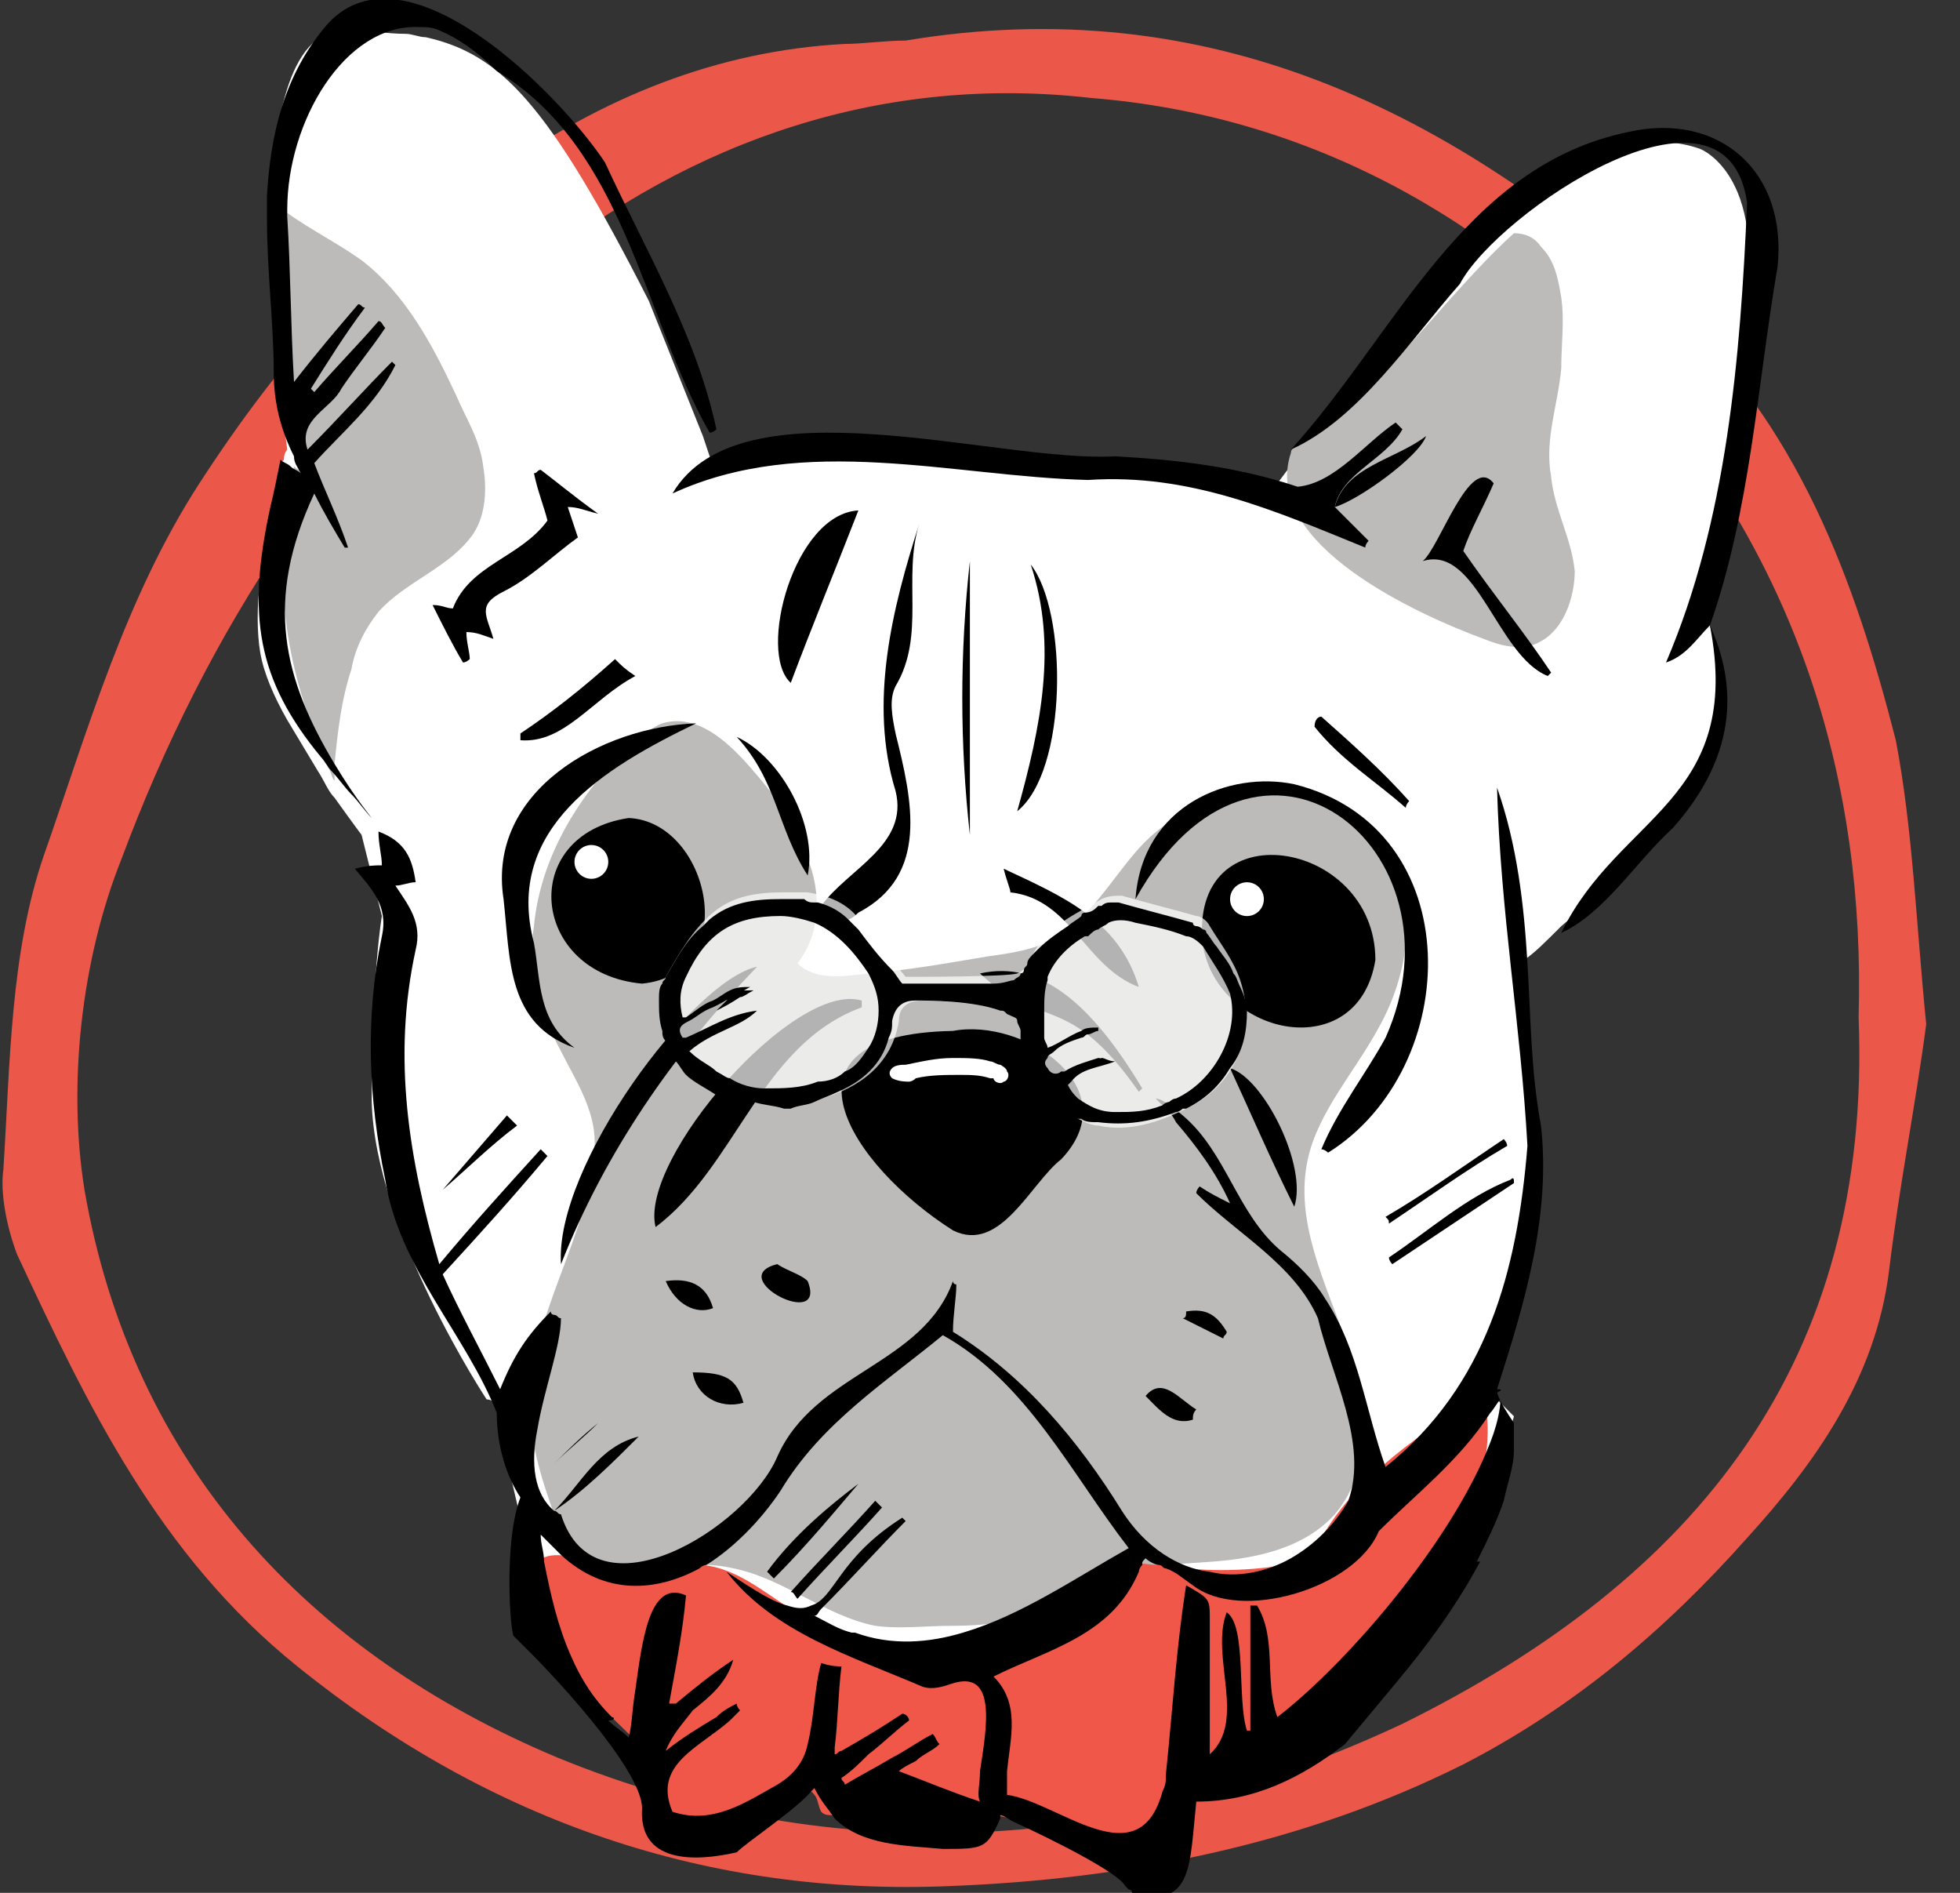 <svg width="58" height="56" viewBox="0 0 58 56" fill="none" xmlns="http://www.w3.org/2000/svg">
<rect x="0" y="0" width="58" height="56" fill="#333333" stroke="none"/>
<g clip-path="url(#clip0_10476_6337)">
<path d="M57 30.3C56.7 32.6 56.2 35.1 55.9 37.6C55.5 40.8 53.7 43.3 51.7 45.5C49.3 48.2 46.6 50.5 43.3 52.2C38.5 54.6 33.3 55.6 28.1 55.8C21 56.1 14.5 53.9 8.8 49.3C4.7 46 2.6 41.6 0.5 37.1C0.2 36.3 0 35.3 0.1 34.6C0.3 31.5 0.3 28.2 1.3 25.3C2.6 21.6 3.7 17.7 5.9 14.3C8.3 10.6 11 7.5 14.7 5.1C17.8 2.9 21.2 1.5 25 1.3C25.5 1.3 26.2 1.2 26.8 1.2C35.8 -0.3 43 3.3 49.4 9.1C53.2 12.5 54.9 17.2 56.1 21.9C56.6 24.5 56.7 27.3 57 30.3ZM55 30.1C55.2 23.1 53.2 16.7 48.5 11.3C44.2 6.4 38.6 3.4 32.3 2.9C26.2 2.2 20.5 4.1 15.7 8C10 12.6 6.1 18.7 3.6 25.4C2.4 28.4 2 32.1 2.5 35.2C3.9 43.3 9.1 48.9 16.5 52C24.8 55.4 33.4 54.8 41.5 51C50.2 46.7 55.4 40.3 55 30.1Z" fill="#EB584A"/>
<path d="M50.8 16.701L50.5 18.301C50.5 18.301 50.5 18.401 50.6 18.501C50.6 18.601 50.7 18.701 50.7 18.801C51 19.701 51.3 21.701 50 23.401C49 24.701 47.4 26.401 46.2 27.401C45.7 27.901 45.4 28.201 45.1 28.401C45 28.501 44.9 28.601 44.9 28.601C44.9 28.601 45.6 32.601 45.3 34.501C45 36.401 43.9 41.001 43.9 41.001L44.8 41.901C44.8 41.901 42.6 50.501 36.9 52.401C36.3 52.601 35.6 52.701 34.9 52.701C34.7 52.701 34.5 52.701 34.3 52.701C32.8 52.701 31.3 52.601 29.7 52.501C29.5 52.501 29.2 52.401 28.9 52.401C28.2 52.301 27.6 52.201 27 52.101C26.8 52.101 26.5 52.001 26.2 52.001C26 52.001 25.8 51.901 25.5 51.901C25.3 51.901 25 51.801 24.8 51.801C24.7 51.801 24.7 51.801 24.6 51.801C24.3 51.801 24.1 51.701 23.8 51.601C23 51.401 22.2 51.201 21.5 51.001C21.4 51.001 21.3 50.901 21.1 50.901C20.9 50.801 20.6 50.801 20.4 50.701C20.2 50.701 20.1 50.601 19.9 50.501C19.9 50.501 19.9 50.501 19.8 50.501C19.4 50.401 19.1 50.301 18.8 50.101C18 49.801 17.3 49.401 16.7 49.101C16.6 49.001 16.5 49.001 16.4 48.901C16 48.601 15.6 48.301 15.4 48.001V44.901C15.4 44.901 14.7 42.001 14.7 41.701C14.7 41.401 14.4 41.401 14.4 41.401C14.4 41.401 11.1 36.401 11 32.601C11 28.801 11.3 27.101 11.3 27.101L10.7 24.701C10.7 24.701 10.4 24.301 9.9 23.601C9.7 23.401 9.6 23.101 9.4 22.801C9.1 22.301 8.8 21.801 8.5 21.301C8.1 20.601 7.8 19.901 7.7 19.301C7.6 18.701 7.6 17.901 7.7 17.201C7.8 15.901 8.1 14.601 8.3 13.901C8.3 13.801 8.3 13.701 8.4 13.601C8.4 13.401 8.5 13.301 8.5 13.301C8.5 13.301 8 9.601 8 6.301C8.1 3.401 8.6 0.801 10.3 0.901C10.9 0.901 11.5 1.001 12 1.001C12.2 1.001 12.4 1.101 12.6 1.101C14.8 1.601 16.2 3.001 19.2 8.901L20.8 12.901L21 13.501L21.1 13.801C21.1 13.801 24.7 13.201 27.7 13.601C30.7 14.001 34.4 14.101 34.4 14.101L37.3 14.901L37.6 14.501L37.8 14.301L38.7 13.101L39 12.601L39.1 12.401C39.1 12.401 45.4 2.701 50.3 4.401C50.3 4.401 52.5 5.201 51.5 9.901L50.8 16.701Z" fill="white"/>
<path d="M14 15.8C13.3 16.8 12 17.2 11.2 18.1C10.8 18.6 10.5 19.2 10.4 19.8C10.1 20.7 10 21.6 9.9 22.6C9.9 22.7 9.9 22.7 9.9 22.8V22.9C9.9 22.9 9.9 23 9.9 23.1C9.8 23 9.8 22.8 9.7 22.7V22.6C9.5 22.2 9.3 21.8 9.2 21.4C8.7 20 8.4 18.6 8.4 17.3C8.4 16.6 8.4 15.9 8.4 15.2C8.5 14.8 8.6 14.3 8.7 13.8C8.8 13.9 8.9 13.9 9 14C9 13.9 9 13.8 9.1 13.7C8.7 12.9 8.5 12.1 8.5 11.2C8.5 9.8 8.3 8.2 8.3 6.7C8.3 6.5 8.3 6.3 8.3 6C8.1 6 8.2 6.1 8.3 6.2C8.3 6.2 8.4 6.3 8.5 6.3C9.2 6.8 10 7.2 10.7 7.7C12 8.7 12.8 10.2 13.5 11.7C13.8 12.4 14.2 13 14.3 13.8C14.4 14.4 14.4 15.2 14 15.8Z" fill="#BCBBBA"/>
<path d="M15.8 27.4C16 25.3 17.2 23.4 18.7 22C19 21.8 19.3 21.5 19.6 21.4C20.6 21.1 21.5 21.9 22.2 22.7C22.9 23.5 23.6 24.4 23.9 25.4C24.3 26.4 24.3 27.6 23.6 28.5C24.1 29 24.9 28.9 25.7 28.8C26.9 28.7 28 28.5 29.2 28.3C29.9 28.2 30.7 28.1 31.3 27.7C32.3 27.1 32.9 26 33.7 25.1C34.6 24.1 36 23.4 37.4 23.4C38.8 23.4 40.2 24 41 25.2C42 26.7 41.7 28.8 40.8 30.4C40.1 31.7 39 32.9 38.7 34.3C38.3 36.1 39.2 37.9 39.8 39.6C40.4 41.3 40.7 43.4 39.5 44.8C38.6 45.8 37.2 46.1 35.9 46.2C34.6 46.3 33.2 46.3 32 46.9C31.6 47.1 31.2 47.4 30.8 47.6C30 48 29.1 48.1 28.2 48.1C27.4 48.1 26.6 48.2 25.9 48.1C24.4 47.8 23.2 46.7 21.7 46.4C20.4 46.1 19 46.5 17.6 46.3C17.4 46.3 17.1 46.2 16.9 46C16.7 45.9 16.6 45.6 16.6 45.4C16.2 44.2 15.7 43 15.7 41.7C15.6 38.9 17.5 36.6 17.6 33.8C17.6 32.8 17 31.9 16.6 31.1C16 30 15.6 28.7 15.8 27.4Z" fill="#BCBBBA"/>
<path d="M45.3 19.1C44.8 19.2 44.4 19.1 43.9 18.9C42 18.2 37.3 16.1 38.2 13.4C38.2 13.3 38.3 13.2 38.4 13.1C40.9 11.6 42.7 8.8 44.8 6.9C45.1 6.9 45.4 7 45.6 7.3C46 7.7 46.1 8.2 46.2 8.8C46.3 9.5 46.2 10.2 46.2 10.9C46.1 12 45.7 13 45.9 14.1C46 15.1 46.5 15.9 46.6 16.9C46.6 17.6 46.3 18.8 45.3 19.1Z" fill="#BCBBBA"/>
<path d="M18.2 50.901C18.7 51.401 19.2 51.801 19.4 52.401C19.5 52.701 19.5 53.101 19.6 53.301C19.9 54.301 21.4 54.701 22.2 54.001C22.5 53.701 22.7 53.301 23 53.101C23.3 52.801 23.9 52.801 24.1 53.101C24.2 53.201 24.2 53.401 24.3 53.601C24.4 53.701 24.5 53.701 24.6 53.701C25.6 53.901 26.6 54.101 27.7 54.201C27.9 54.201 28.1 54.201 28.3 54.201C28.5 54.101 28.6 54.001 28.7 53.901C29.2 53.501 29.9 53.801 30.5 54.001C31.4 54.501 32.4 54.901 33.3 55.401C33.6 55.501 34 55.701 34.3 55.501C34.8 55.201 34.5 54.501 34.6 54.001C34.7 53.501 35.2 53.301 35.6 53.001C38.1 51.601 40.3 49.601 42 47.301C43.3 45.601 44.4 43.401 43.9 41.201C42.1 42.401 40.2 43.601 39.1 45.501C39 45.701 38.9 45.901 38.6 46.101C38.4 46.201 38.2 46.201 38 46.301C36.8 46.501 35.5 46.501 34.3 46.301C34 46.301 33.7 46.201 33.5 46.301C33.2 46.401 32.9 46.601 32.6 46.901C30.1 49.001 26.3 49.301 23.4 47.601C22.6 47.101 21.8 46.401 20.8 46.301C20.1 46.201 19.3 46.401 18.6 46.401C17.7 46.401 15.5 45.201 15.8 47.001C16.3 48.501 17.2 49.901 18.2 50.901Z" fill="#F15748"/>
<path d="M44.3 41.101C45.1 38.601 45.9 36.001 45.6 33.301C45.3 31.701 45.3 30.101 45.2 28.501C45.1 26.801 44.9 25.001 44.3 23.301C44.4 27.001 45 30.301 45.2 33.901C44.9 37.601 44 41.001 41 43.401C40.4 41.701 40.2 39.901 39.2 38.401C38.9 37.901 38.4 37.401 37.9 37.001C36.6 35.901 36.3 34.101 35 33.001C34.9 32.901 34.7 32.801 34.6 32.701C34.5 32.601 34.3 32.501 34.2 32.501C34.3 32.601 34.4 32.701 34.5 32.801C34.6 32.901 34.7 33.001 34.8 33.201C35.4 33.901 36 34.701 36.4 35.601C36 35.401 35.8 35.301 35.5 35.101C35.5 35.101 35.4 35.201 35.4 35.301C36.6 36.501 38.3 37.401 39 39.001C39.4 40.701 40.5 42.701 39.9 44.401C39.5 45.101 38.9 45.701 38.2 46.101C37.5 46.501 36.6 46.701 35.8 46.501C34.9 46.401 33.9 45.801 33.2 44.701C31.9 42.601 30.3 40.701 28.2 39.401C28.2 38.901 28.3 38.401 28.3 38.001C28.3 38.001 28.2 38.001 28.2 37.901C27.3 40.401 24.1 40.601 23 43.101C22.1 45.201 17.6 48.001 16.6 44.801C16.5 44.801 16.5 44.701 16.4 44.701C15.8 44.201 15.7 43.301 15.9 42.301C16.1 41.101 16.6 39.801 16.6 39.001C16.5 39.001 16.5 38.901 16.4 38.901C16.4 38.901 16.3 38.901 16.3 38.801C15.6 39.501 15.2 40.101 14.8 41.101C14.2 39.901 13.6 38.801 13.1 37.701C14.2 36.501 15.2 35.401 16.2 34.201C16.1 34.101 16.1 34.101 16 34.001C15 35.101 14 36.201 13 37.401C12.1 34.301 11.6 31.301 12.3 28.101C12.5 27.301 12.1 26.801 11.7 26.201C11.9 26.201 12.1 26.101 12.3 26.101C12.2 25.401 12 24.901 11.2 24.601C11.2 25.001 11.3 25.301 11.3 25.601C11.1 25.601 10.9 25.601 10.5 25.701C11 26.301 11.5 26.801 11.3 27.701C10.8 30.101 10.9 32.501 11.4 34.901C11.8 37.501 13.8 39.501 14.7 41.801C14.7 42.801 15 43.701 15.4 44.301C14.9 45.601 15.1 48.301 15.2 48.401L15.4 48.601C15.5 48.701 15.7 48.901 15.8 49.001C16.1 49.301 19 52.301 19 53.501C18.9 55.101 20.5 55.101 21.8 54.801C22.1 54.501 23.6 53.501 24 53.001L24.1 52.901C24.3 53.301 24.5 53.501 24.7 53.801C25.5 54.601 26.8 54.601 27.9 54.701C29.1 54.701 29.2 54.701 29.6 53.801V53.701C29.7 53.701 29.8 53.801 30 53.901C31.1 54.401 33.1 55.401 33.3 55.801L33.4 55.901C33.5 55.901 33.5 56.001 33.5 56.001C35.3 56.501 35.2 55.201 35.4 53.301C37.1 53.301 38.5 52.601 39.8 51.601C40.3 51.001 40.8 50.401 41.3 49.801C42.3 48.601 43.1 47.501 43.8 46.201C43.8 46.201 43.8 46.201 43.7 46.201C44 45.601 44.3 45.001 44.5 44.401C44.6 43.901 44.8 43.401 44.8 42.901C44.8 42.601 44.8 42.401 44.8 42.101C44.6 41.801 44.4 41.501 44.3 41.201C44.5 41.101 44.4 41.101 44.3 41.101ZM18.1 50.801C17.6 50.301 17.2 49.701 16.9 49.001C16.5 48.101 16.3 47.201 16.1 46.201C16.1 45.901 16 45.701 16 45.401C16.2 45.601 16.4 45.801 16.6 46.001C17.9 47.201 19.4 47.101 20.7 46.401C20.7 46.401 20.8 46.301 20.9 46.301C21.7 45.801 22.5 45.001 23.1 44.101C24.3 42.101 26.2 40.901 27.9 39.501C30.4 40.901 31.7 43.601 33.4 45.801C31.8 46.701 30.2 47.801 28.5 48.301C27.5 48.601 26.4 48.701 25.3 48.301H25.2C24.8 48.201 24.5 48.001 24.1 47.801C24.2 47.801 24.2 47.701 24.3 47.601C25.2 46.701 26 45.801 26.8 45.001L26.7 44.901C24.8 46.101 24.7 47.301 24 47.501C23.8 47.601 23.6 47.601 23.3 47.501C22.9 47.401 22.4 47.101 21.5 46.501L21.4 46.401C21.4 46.401 21.4 46.401 21.5 46.501C22.9 48.301 25.2 49.001 27.3 49.901C27.6 50.001 27.9 49.901 28.2 49.801C29.5 49.401 29.2 51.101 29 52.401C29 52.801 28.9 53.101 29 53.301C28.1 53.001 27.4 52.701 26.6 52.401C26.7 52.301 26.9 52.201 27.1 52.101C27.3 51.901 27.6 51.801 27.8 51.601C27.7 51.501 27.7 51.401 27.6 51.301C27.2 51.501 26.8 51.801 26.4 52.001C25.9 52.301 25.5 52.501 25 52.801C25 52.701 24.9 52.701 24.9 52.601C25.2 52.401 25.4 52.201 25.7 51.901C26.1 51.601 26.5 51.201 26.9 50.901C26.9 50.801 26.8 50.701 26.7 50.701C26.1 51.101 25.6 51.401 24.9 51.801C24.8 51.801 24.8 51.901 24.7 51.901C24.7 51.901 24.7 51.801 24.7 51.701C24.8 50.901 24.8 50.101 24.9 49.301C24.8 49.301 24.6 49.301 24.3 49.201C24.1 49.901 24.1 50.801 23.9 51.601C23.8 52.101 23.5 52.501 23 52.801C22.1 53.301 21.1 54.001 19.9 53.601C19.3 52.201 20.7 51.701 21.6 50.901C21.7 50.801 21.8 50.701 21.9 50.601C21.9 50.601 21.8 50.501 21.8 50.401C21.6 50.501 21.4 50.601 21.2 50.801C20.7 51.101 20.2 51.401 19.7 51.801C19.9 51.301 20.2 51.001 20.5 50.601C21 50.201 21.5 49.801 21.7 49.101C21.1 49.501 20.6 49.901 20 50.401C20 50.401 20 50.401 19.9 50.401H19.8C20 49.301 20.2 48.301 20.3 47.201C19.2 46.701 19 48.601 18.8 50.001C18.7 50.601 18.7 51.101 18.6 51.401C18.4 51.201 18.2 51.101 18 50.901C18.2 50.901 18.2 50.801 18.1 50.801ZM29.8 53.101C29.8 52.901 29.8 52.601 29.8 52.401C29.9 51.401 30.2 50.401 29.4 49.601C31 48.801 32.9 48.401 33.7 46.501C33.7 46.401 33.8 46.301 33.8 46.301C33.8 46.201 33.8 46.201 33.9 46.101C34 46.201 34.2 46.301 34.3 46.301C34.4 46.301 34.4 46.401 34.5 46.401C34.8 46.501 35 46.701 35.3 46.901C36.7 48.001 40.1 47.001 40.8 45.301C41.9 44.201 43.2 43.201 44.1 41.801C44.2 41.701 44.3 41.501 44.4 41.401C44.4 41.701 44.3 42.101 44.2 42.401C43.2 45.301 40 49.101 37.8 50.801C37.4 49.701 37.8 48.501 37.2 47.501C37.1 47.501 37.1 47.501 37 47.501V51.201H36.9C36.6 50.301 36.9 48.101 36.3 47.701C35.8 49.001 36.9 50.901 35.8 51.901V47.901C35.8 47.301 35.8 47.301 35.1 46.901C34.8 48.801 34.7 50.601 34.5 52.501C34.5 52.701 34.5 52.801 34.4 53.001C33.7 55.601 31.3 53.301 29.8 53.101Z" fill="black"/>
<path d="M28.2 30.5C30.3 30.101 33.4 32.2 31.4 34.3C30.5 35.001 29.6 37.1 28.2 36.401C25.2 34.501 22.6 30.601 28.2 30.5Z" fill="black"/>
<path d="M21.2 12.701C21.1 12.801 21 12.801 21 12.801C19 9.301 18.5 4.401 14.7 2.101C14.1 1.501 13.5 1.101 13 0.901C12.8 0.801 12.6 0.801 12.4 0.801C10.2 0.701 8.5 3.601 8.5 6.201V6.401C8.6 8.001 8.6 9.601 8.7 11.301C9.4 10.401 10 9.701 10.6 9.001C10.7 9.001 10.7 9.101 10.8 9.101C10.2 9.901 9.7 10.701 9.2 11.501L9.3 11.601C9.9 10.901 10.6 10.201 11.2 9.501C11.3 9.501 11.3 9.601 11.4 9.701C11 10.301 10.5 10.901 10.1 11.501C9.8 12.101 8.8 12.401 9.1 13.301C10 12.401 10.8 11.501 11.6 10.701L11.7 10.801C11.1 12.001 10.1 12.801 9.3 13.701C9.6 14.501 10 15.301 10.3 16.201H10.2C9.9 15.701 9.6 15.201 9.3 14.601C7.8 17.801 8.4 20.101 9.9 22.601C10.2 23.101 10.6 23.701 11 24.201C10.8 24.001 10.6 23.701 10.4 23.501C10.2 23.301 10 23.001 9.8 22.801C9.7 22.701 9.6 22.501 9.5 22.401C7.6 20.101 7.3 18.201 8 15.001C8.1 14.601 8.2 14.101 8.3 13.601C8.4 13.701 8.5 13.701 8.6 13.801C8.7 13.901 8.8 13.901 8.9 14.001C8.8 13.801 8.7 13.701 8.7 13.501C8.3 12.701 8.1 11.901 8.1 11.001C8.1 9.601 7.9 8.001 7.9 6.501C7.9 6.301 7.9 6.101 7.9 5.801C8 4.001 8.4 2.201 9.7 0.701C12 -1.799 16.5 2.701 17.9 4.801C19.1 7.401 20.6 9.901 21.2 12.701Z" fill="black"/>
<path d="M50.6 18.501C50.2 18.901 49.9 19.401 49.3 19.601C51.1 15.401 51.5 10.601 51.7 6.001C51.1 1.701 44.3 6.301 43.2 8.401C41.7 10.101 40.2 12.401 38.2 13.301C41.3 9.901 43.3 4.901 48.2 3.901C50.9 3.301 52.9 5.101 52.6 7.901C52 11.401 51.8 15.101 50.6 18.501Z" fill="black"/>
<path d="M40.7 28.401C40.2 31.501 36.1 30.701 35.6 28.001C35.1 23.901 40.7 24.801 40.7 28.401Z" fill="black"/>
<path d="M19 29.101C15.7 28.801 15.3 24.701 18.601 24.201C21 24.301 22 28.801 19 29.101Z" fill="black"/>
<path d="M39.5 15C39.8 15.3 40.2 15.7 40.5 16C40.5 16 40.4 16.1 40.4 16.2C37.7 15.1 35.2 14 32.2 14.2C28.2 14.1 23.8 12.8 19.9 14.6C21.9 11.2 29.5 13.7 33 13.5C34.8 13.6 36.6 13.8 38.4 14.4C39.5 14.3 40.4 13.1 41.3 12.5C41.3 12.5 41.4 12.6 41.5 12.7C41 13.6 39.7 14 39.5 15Z" fill="black"/>
<path d="M33.601 26.602C33.801 23.802 36.401 22.802 38.301 23.202C43.501 24.502 43.301 31.602 39.301 34.102C39.301 34.102 39.201 34.002 39.101 34.002C39.601 32.802 40.401 31.802 41.001 30.702C43.501 25.102 37.201 20.102 33.601 26.602Z" fill="black"/>
<path d="M17.001 31C15.001 30.3 15.101 28.4 14.901 26.6C14.401 23.4 17.801 21.5 20.601 21.4C17.901 22.7 14.901 24.5 15.801 27.9C16.001 29 15.901 30.2 17.001 31Z" fill="black"/>
<path d="M25.5 29.802C22.5 30.902 21.8 34.502 19.4 36.302C18.9 34.302 23.5 29.002 25.5 29.602C25.5 29.702 25.5 29.702 25.5 29.802Z" fill="black"/>
<path d="M24.301 26.8C25.101 25.7 26.901 25 26.501 23.4C25.701 20.8 26.401 18 27.201 15.5C26.701 17.1 27.401 18.8 26.501 20.3C26.301 20.7 26.401 21.2 26.501 21.7C27.001 23.7 27.501 25.9 25.401 27C25.001 27.4 24.601 27.3 24.301 26.8Z" fill="black"/>
<path d="M17.701 15.2C17.301 15.1 17.101 15 16.801 15C16.901 15.3 17.001 15.6 17.101 15.9C16.401 16.4 15.701 17.1 14.901 17.5C14.101 17.9 14.401 18.2 14.601 18.9C14.301 18.8 14.101 18.7 13.801 18.7C13.801 19 13.901 19.3 13.901 19.5C13.901 19.5 13.801 19.6 13.701 19.6C13.401 19.1 13.101 18.5 12.801 17.9C13.101 17.9 13.201 18 13.401 18C13.901 16.7 15.401 16.5 16.201 15.4C16.101 15 15.901 14.5 15.801 14C15.901 14 15.901 13.9 16.001 13.9C16.401 14.2 17.001 14.7 17.701 15.2Z" fill="black"/>
<path d="M16.601 37.402C16.401 34.502 20.501 29.002 22.401 28.602C19.901 31.202 17.901 34.102 16.601 37.402Z" fill="black"/>
<path d="M50.6 18.5C51.6 20.7 51.1 22.7 49.5 24.5C48.4 25.5 47.5 27 46.2 27.6C47.9 24.1 51.6 23.7 50.6 18.5Z" fill="black"/>
<path d="M25.4 15.102C24.7 16.902 24 18.602 23.4 20.202C22.4 19.302 23.5 15.202 25.4 15.102Z" fill="black"/>
<path d="M42.101 16.6C42.601 16.2 43.501 13.4 44.201 14.3C43.901 15 43.501 15.7 43.301 16.3C44.201 17.6 45.101 18.7 45.901 19.9L45.801 20C44.301 19.4 43.701 16.1 42.101 16.6Z" fill="black"/>
<path d="M33.7 32.3C31.6 29.3 30.8 30.5 29 28.8C30.8 28.4 32.3 29.7 33.8 32.2L33.7 32.3Z" fill="black"/>
<path d="M33.7 29.201C32.1 28.601 31.7 26.601 29.9 26.401C29.9 26.301 29.8 26.101 29.7 25.701C31.4 26.501 33.1 27.201 33.7 29.201Z" fill="black"/>
<path d="M30.101 24.001C30.801 21.501 31.301 19.101 30.501 16.701C31.601 18.101 31.601 22.801 30.101 24.001Z" fill="black"/>
<path d="M18.2 19.5C18.4 19.7 18.5 19.8 18.8 20C17.5 20.7 16.7 22 15.4 21.9C15.4 21.8 15.4 21.8 15.4 21.7C16.3 21.1 17.2 20.4 18.2 19.5Z" fill="black"/>
<path d="M38.3 35.702C37.6 34.302 37 32.902 36.4 31.602C37.4 31.902 38.7 34.502 38.3 35.702Z" fill="black"/>
<path d="M21.801 21.801C23.101 22.401 24.201 24.401 23.901 25.901C23.001 24.501 23.001 23.101 21.801 21.801Z" fill="black"/>
<path d="M39.5 15C39.8 13.8 41.3 13.6 42.2 12.9C42 13.5 40.2 14.8 39.5 15Z" fill="black"/>
<path d="M28.701 16.602C28.701 19.302 28.701 22.002 28.701 24.702C28.401 22.002 28.401 19.302 28.701 16.602Z" fill="black"/>
<path d="M39.1 21.201C40 22.001 40.9 22.801 41.7 23.701C41.7 23.701 41.6 23.801 41.6 23.901C40.7 23.101 39.7 22.501 38.9 21.501C38.9 21.301 39 21.201 39.1 21.201Z" fill="black"/>
<path d="M44.801 35.001C43.601 35.801 42.401 36.601 41.201 37.401C41.201 37.401 41.101 37.301 41.101 37.201C42.301 36.401 43.401 35.401 44.701 34.901C44.801 34.801 44.801 34.901 44.801 35.001Z" fill="black"/>
<path d="M23 37.4C23.3 37.6 23.7 37.7 23.9 37.9C24.5 39.4 21.4 37.8 23 37.4Z" fill="black"/>
<path d="M20.5 40.602C21.5 40.602 21.8 40.802 22 41.502C21.3 41.702 20.6 41.302 20.5 40.602Z" fill="black"/>
<path d="M41 36.001C42.2 35.301 43.3 34.501 44.5 33.701C44.5 33.701 44.6 33.801 44.6 33.901C43.4 34.601 42.3 35.401 41.1 36.201C41.1 36.101 41.1 36.101 41 36.001Z" fill="black"/>
<path d="M19.7 37.901C20.4 37.801 20.9 38.001 21.1 38.701C20.6 38.901 20 38.601 19.7 37.901Z" fill="black"/>
<path d="M35.3 42C34.7 42.2 34.3 41.7 33.9 41.3C34.4 40.7 34.9 41.4 35.4 41.7C35.3 41.8 35.3 41.9 35.3 42Z" fill="black"/>
<path d="M16.4 44.7C17.2 43.9 17.7 42.8 18.9 42.5C18.1 43.3 17.3 44.1 16.4 44.7Z" fill="black"/>
<path d="M13.101 35.2C13.701 34.5 14.401 33.7 15.001 33C15.101 33.1 15.201 33.2 15.301 33.3C14.501 33.9 13.801 34.6 13.101 35.2Z" fill="black"/>
<path d="M35.1 38.8C35.7 38.7 36 38.9 36.3 39.4C36.3 39.5 36.2 39.5 36.2 39.6C35.8 39.4 35.4 39.2 35 39C35.1 39 35.1 38.9 35.1 38.8Z" fill="black"/>
<path d="M17.7 42.102C17.3 42.502 16.8 42.902 16.4 43.302C16.8 42.902 17.2 42.502 17.7 42.102Z" fill="black"/>
<path d="M25.4 43.9C24.8 44.6 23.9 45.7 22.9 46.7C22.9 46.7 22.8 46.6 22.7 46.5C23.5 45.4 24.6 44.5 25.4 43.9Z" fill="black"/>
<path d="M23.4 47.1C24.2 46.2 25.1 45.3 25.9 44.4C25.9 44.4 26 44.5 26.1 44.6C25.3 45.5 24.4 46.4 23.6 47.3C23.5 47.2 23.5 47.1 23.4 47.1Z" fill="black"/>
<path d="M36.9 27.102C37.176 27.102 37.4 26.878 37.4 26.602C37.4 26.325 37.176 26.102 36.9 26.102C36.624 26.102 36.4 26.325 36.4 26.602C36.4 26.878 36.624 27.102 36.9 27.102Z" fill="white"/>
<path d="M17.5 26C17.776 26 18 25.776 18 25.5C18 25.224 17.776 25 17.5 25C17.224 25 17 25.224 17 25.5C17 25.776 17.224 26 17.5 26Z" fill="white"/>
<path d="M26.9 32.001C26.9 32.001 27 32.001 27.1 31.901C27.5 31.801 28 31.801 28.4 31.801C28.7 31.801 29 31.801 29.3 31.901C29.4 31.901 29.4 31.901 29.4 31.901C29.4 32.001 29.6 32.101 29.7 32.001C29.8 32.001 29.9 31.801 29.8 31.701C29.8 31.601 29.6 31.501 29.6 31.501C29.5 31.501 29.4 31.401 29.3 31.401C29 31.301 28.6 31.301 28.2 31.301C27.7 31.301 27.3 31.401 26.8 31.501C26.7 31.501 26.5 31.501 26.4 31.601C26.3 31.701 26.3 31.801 26.4 31.901C26.6 32.001 26.8 32.001 26.9 32.001Z" fill="white"/>
<path opacity="0.7" d="M35.1 32.8C34.3 33.2 33.4 33.5 32.5 33.3C32.3 33.3 32.1 33.2 31.9 33.1C31 32.4 30.3 31.7 30.2 30.5C30.2 30.4 30.2 30.3 30.2 30.2C30.1 29.7 27.6 29.6 27.3 29.6C27 29.6 26.6 29.7 26.6 30.2C26.4 31.5 25.4 32.2 24.3 32.5C24.1 32.6 23.8 32.6 23.6 32.7C23.5 32.7 23.5 32.7 23.4 32.7C22.8 32.6 22.1 32.4 21.5 32.2C20.1 31.7 19.7 30.6 19.6 29.4C19.6 29.2 19.6 29.1 19.7 28.9C20.1 28.2 20.5 27.5 21.1 27C21.7 26.5 22.4 26.4 23.2 26.4C23.4 26.4 23.7 26.4 23.9 26.4C24.5 26.5 25.1 26.7 25.5 27.3C25.9 27.8 26.3 28.3 26.8 28.9C27.1 28.9 29.8 28.9 30.1 28.8C30.4 28.7 30.5 28.3 30.7 28C31.2 27.3 31.9 27 32.6 26.6C32.8 26.5 33 26.5 33.2 26.5C33.9 26.7 34.7 26.9 35.4 27.1C35.5 27.1 35.7 27.2 35.8 27.4C36.1 27.9 36.5 28.4 36.7 29C37.2 30.5 36.6 32.1 35.1 32.8Z" fill="white"/>
<path d="M33 31.4C32.8 31.4 32.7 31.3 32.6 31.3C32.3 31.4 31.9 31.5 31.6 31.7H31.5C31.6 31.8 31.7 31.9 31.7 32C32 31.6 32.5 31.6 33 31.4ZM21.7 29.4C21.5 29.6 21.4 29.7 21.2 29.9C21.4 29.8 21.6 29.7 21.9 29.5C22 29.5 22.1 29.4 22.3 29.3C22 29.3 21.8 29.3 21.7 29.4ZM36.9 29.9C36.9 29.7 36.8 29.4 36.7 29.2C36.6 29 36.6 28.9 36.5 28.8C36.4 28.5 36.2 28.3 36 28C35.9 27.9 35.8 27.7 35.7 27.6C35.7 27.6 35.7 27.5 35.6 27.5C35.6 27.5 35.5 27.4 35.4 27.4C35.4 27.4 35.3 27.4 35.3 27.3C34.6 27.1 33.8 26.9 33.1 26.7C33 26.7 33 26.7 32.9 26.7C32.8 26.7 32.7 26.7 32.6 26.8H32.5C32.4 26.9 32.3 27 32.1 27C32.1 27 32 27 32 27.1C31.9 27.2 31.7 27.3 31.6 27.4C31.3 27.6 31 27.8 30.7 28.1L30.6 28.2C30.5 28.3 30.4 28.4 30.4 28.5C30.4 28.6 30.3 28.6 30.3 28.7C30.3 28.8 30.2 28.8 30.2 28.8C30.2 28.9 30.1 28.9 30 29C29.9 29 29.7 29.1 29.4 29.1C28.5 29.1 26.9 29.1 26.7 29.1C26.6 29 26.5 28.8 26.4 28.7C26 28.3 25.7 27.9 25.4 27.5C25.3 27.4 25.2 27.3 25.1 27.2C24.9 27 24.6 26.8 24.2 26.7H24.1C24 26.7 23.9 26.7 23.8 26.6C23.6 26.6 23.3 26.6 23.1 26.6C22.3 26.6 21.6 26.7 21 27.2C20.9 27.3 20.9 27.3 20.8 27.4C20.3 27.8 20 28.4 19.7 28.9C19.7 29 19.6 29 19.6 29.1C19.5 29.2 19.5 29.4 19.5 29.6C19.5 29.9 19.5 30.2 19.6 30.5C19.6 30.6 19.6 30.7 19.7 30.8C19.7 30.8 19.7 30.9 19.8 30.9C19.9 31.1 19.9 31.2 20 31.4C20.1 31.5 20.2 31.7 20.3 31.8C20.5 32 20.9 32.2 21.2 32.4H21.3C21.5 32.4 21.6 32.5 21.8 32.5C22 32.5 22.1 32.6 22.3 32.6C22.6 32.7 22.9 32.7 23.2 32.8C23.3 32.8 23.4 32.8 23.4 32.8C23.6 32.7 23.9 32.7 24.1 32.6C24.3 32.5 24.6 32.4 24.8 32.3C25.5 32 26.1 31.5 26.3 30.7C26.4 30.5 26.4 30.4 26.4 30.2C26.5 29.7 26.8 29.6 27.1 29.6C27.4 29.6 28.8 29.6 29.6 29.9C29.7 29.9 29.7 29.9 29.8 30C30 30.1 30.1 30.1 30.1 30.2C30.1 30.3 30.2 30.4 30.2 30.5C30.2 30.6 30.2 30.7 30.2 30.8C30.4 31.8 31 32.5 31.8 33.1C31.8 33.1 31.8 33.1 31.9 33.1C31.9 33.1 31.9 33.1 32 33.1C32.1 33.2 32.3 33.2 32.5 33.2C33.3 33.3 34 33.2 34.8 32.9C34.9 32.9 35 32.8 35 32.8H35.1C35.7 32.5 36.1 32.1 36.4 31.6C36.8 31.1 36.9 30.5 36.9 29.9ZM22.6 32.2C22.3 32.2 21.9 32.1 21.6 31.9C21.5 31.9 21.4 31.8 21.2 31.7C21 31.5 20.7 31.4 20.4 31.1C21.1 30.5 21.9 30.4 22.4 29.9C21.6 30 21 30.4 20.3 30.7C20.3 30.7 20.3 30.7 20.2 30.7C20 30.4 20.2 30.3 20.4 30.2C20.6 30.1 20.8 29.9 21.1 29.8C21.3 29.7 21.5 29.6 21.8 29.4C21.9 29.4 22 29.3 22.2 29.2C22 29.2 21.8 29.2 21.6 29.3C21.4 29.4 21.3 29.5 21.1 29.6C20.8 29.7 20.6 29.9 20.3 30.1H20.2C20.1 29.7 20.1 29.3 20.3 28.9C20.9 27.6 21.7 27.1 23.1 27.1C23.4 27.1 23.8 27.2 24.1 27.3C24.8 27.6 25.3 28.2 25.7 28.8C25.9 29.2 26 29.5 26 29.9C26 30.3 25.9 30.7 25.7 31C25.5 31.3 25.3 31.6 25 31.7C24.8 31.9 24.5 32 24.2 32C23.7 32.2 23.2 32.2 22.6 32.2ZM34.8 32.5C34.7 32.5 34.6 32.6 34.6 32.6C34.6 32.6 34.5 32.6 34.4 32.7C33.9 32.9 33.5 32.9 33 32.9C32.5 32.9 32.2 32.7 31.9 32.5C31.8 32.4 31.7 32.3 31.6 32.1L31.7 32C32 31.6 32.5 31.6 33 31.4C33 31.4 33 31.4 32.9 31.4C32.7 31.4 32.6 31.3 32.5 31.3C32.2 31.4 31.8 31.5 31.5 31.7H31.4C31.3 31.8 31.1 31.8 31 31.6C30.9 31.5 30.9 31.4 31 31.3C31 31.2 31.1 31.2 31.2 31.1C31.4 30.9 31.7 30.8 32 30.7C32.1 30.7 32.1 30.6 32.2 30.6C32.3 30.6 32.4 30.5 32.5 30.5V30.4C32.3 30.4 32.1 30.4 32 30.5C31.7 30.6 31.3 30.9 31 31C31 30.9 30.9 30.8 30.9 30.7C30.9 30.5 30.9 30.2 30.9 29.9C30.9 29.6 30.9 29.3 31 29C31 29 31 29 31 28.9C31.2 28.4 31.6 28 32.1 27.7H32.2C32.3 27.6 32.4 27.5 32.5 27.5C32.6 27.4 32.7 27.4 32.8 27.3C33 27.2 33.3 27.2 33.6 27.3C34.1 27.4 34.6 27.5 35.1 27.7C35.3 27.7 35.5 27.9 35.6 28C35.9 28.5 36.2 28.9 36.4 29.4C36.7 30.6 35.9 32 34.8 32.5Z" fill="black"/>
</g>
<defs>
<clipPath id="clip0_10476_6337">
<rect width="58" height="56" fill="white"/>
</clipPath>
</defs>
</svg>
